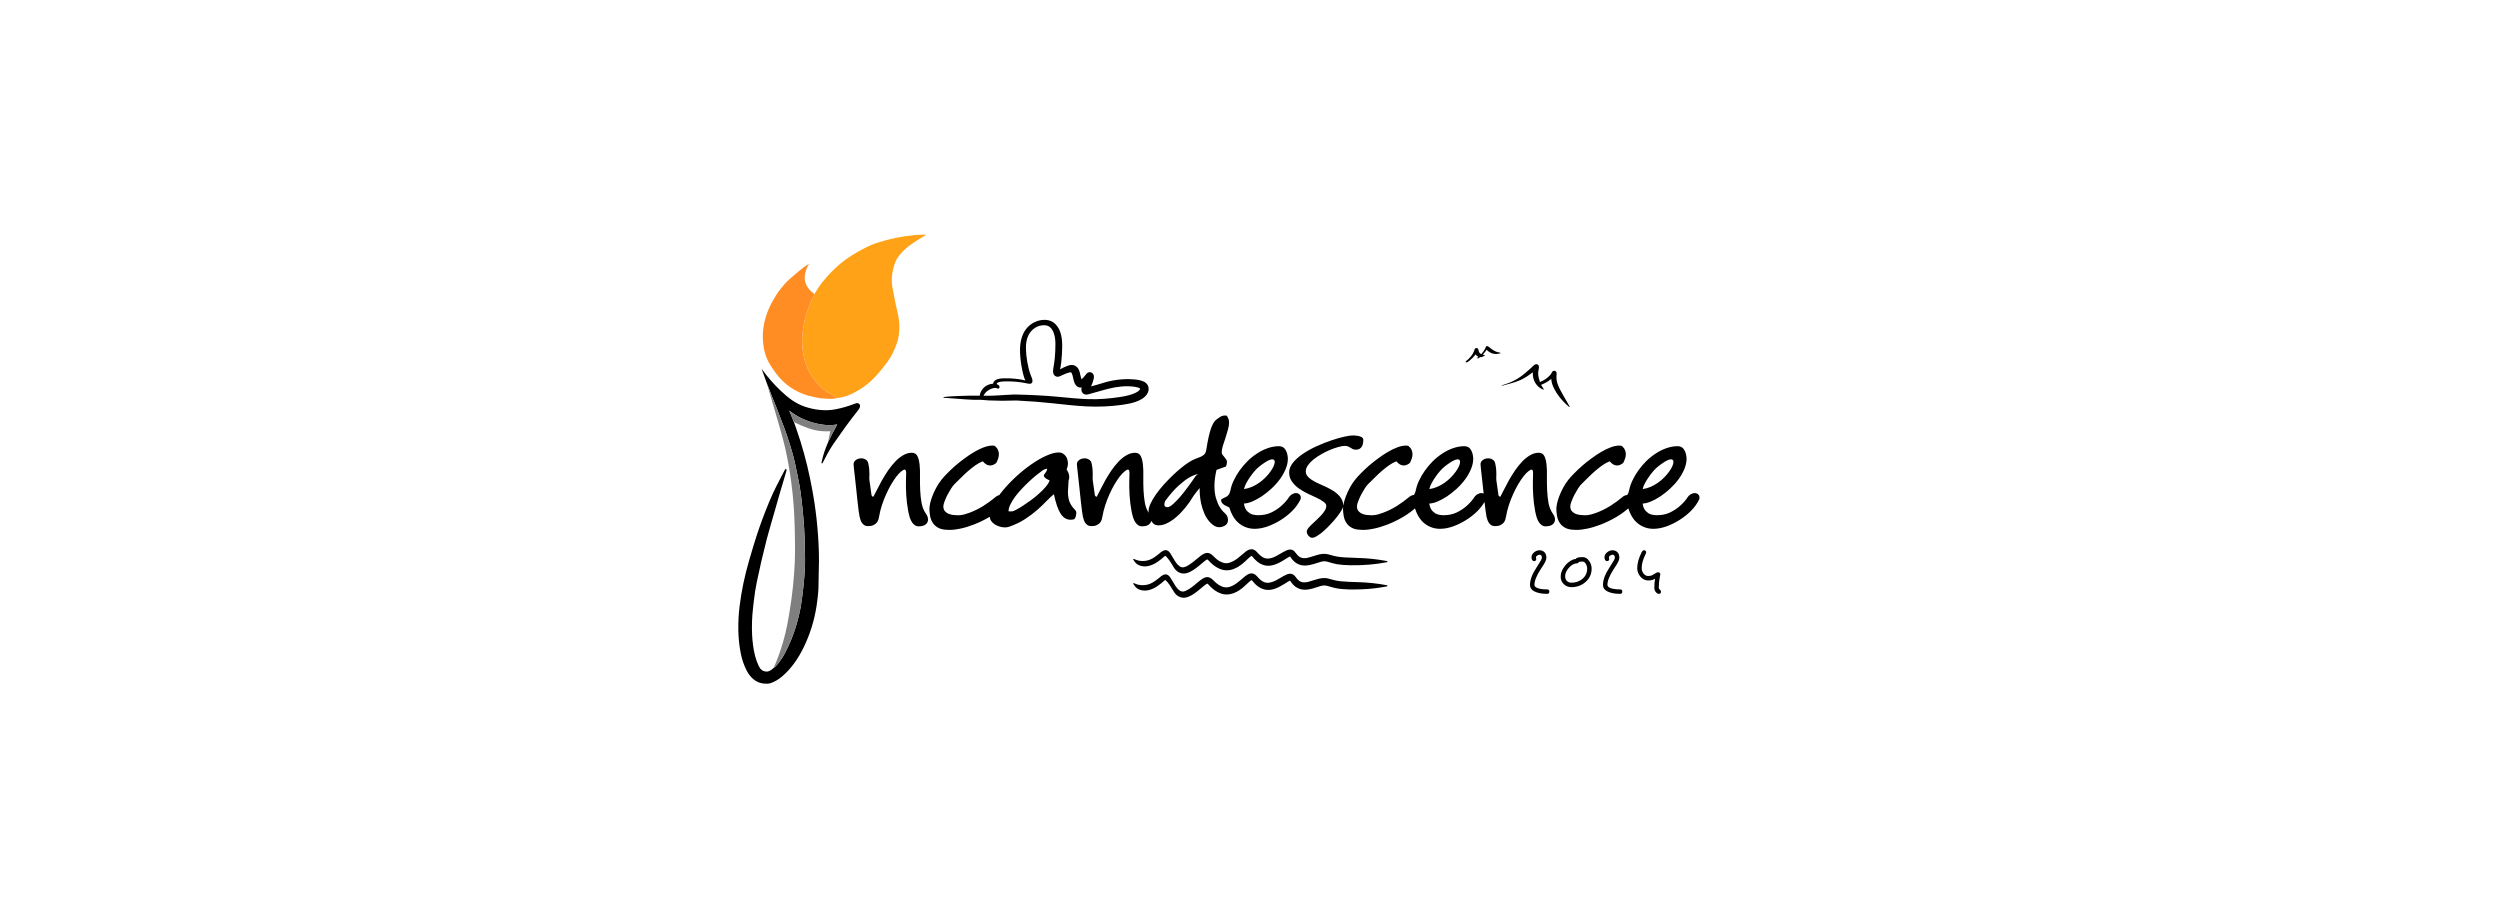 <svg width="4033" height="1460" viewBox="0 0 4033 1460" fill="none" xmlns="http://www.w3.org/2000/svg">
<path d="M1351.06 642.063C1342.44 637.196 1337 634.031 1334.77 632.568C1302.73 611.579 1290.85 573.097 1294.71 536.484C1296.11 523.247 1299.18 510.309 1303.92 497.67C1305.39 493.763 1307.09 489.369 1309.04 484.489C1309.9 482.318 1311.52 478.923 1313.89 474.304C1318.6 466.241 1322.57 460.207 1325.79 456.199C1337.82 441.221 1352.23 426.776 1368.13 415.979C1378.18 409.145 1388.66 403.121 1399.56 397.907C1404.55 395.519 1409.4 393.544 1414.11 391.981C1434.34 385.29 1454.95 381.04 1475.96 379.229C1481.87 378.717 1487.74 378.485 1493.57 378.532C1494.28 378.537 1494.33 378.717 1493.71 379.073C1484.53 384.37 1476.32 389.597 1469.07 394.755C1462.1 399.709 1456.01 405.422 1450.81 411.895C1447.19 416.411 1444.48 421.521 1442.7 427.226C1439.8 436.512 1438.2 446.014 1438.78 455.958C1438.99 459.67 1439.61 463.973 1440.64 468.866C1442.17 476.147 1443.37 483.877 1444.99 491.164C1446.93 499.911 1449.29 508.748 1450.27 517.461C1451.15 525.333 1450.99 533.38 1449.81 541.603C1449.23 545.601 1448.39 549.244 1447.26 552.531C1443.58 563.283 1438.63 574.204 1431.87 583.484C1426.04 591.49 1419.83 599.12 1413.25 606.375C1401.43 619.4 1387.39 629.492 1371.13 636.651C1364.42 639.608 1357.73 641.412 1351.06 642.063Z" fill="#FFA218"/>
<path d="M1313.89 474.304C1311.52 478.923 1309.9 482.318 1309.03 484.489C1307.09 489.369 1305.39 493.763 1303.92 497.67C1299.18 510.309 1296.11 523.247 1294.71 536.484C1290.84 573.097 1302.73 611.579 1334.77 632.568C1337 634.031 1342.43 637.196 1351.06 642.063C1347.36 642.918 1343.81 643.342 1340.41 643.333C1332.93 643.307 1327.2 643.023 1323.23 642.48C1321.16 642.193 1317.6 641.503 1312.56 640.409C1308.2 639.463 1304.69 638.579 1302.04 637.758C1281.77 631.493 1265.18 619.888 1252.28 602.943C1250.97 601.22 1248.3 597.397 1244.27 591.475C1238.16 582.47 1234.13 572.502 1232.21 561.57C1230.24 550.388 1229.89 539.2 1231.59 528.116C1233.92 512.955 1239.14 498.326 1247.24 484.229C1250.76 478.107 1254.43 472.005 1258.89 466.476C1261.55 463.194 1264.17 460.083 1266.76 457.144C1269.07 454.534 1271.95 451.745 1275.42 448.775C1280.42 444.499 1285.35 440.316 1290.19 436.226C1294.87 432.275 1299.73 428.715 1304.77 425.545C1305.02 425.389 1305.08 425.441 1304.93 425.702C1302.04 430.951 1300.06 435.972 1298.99 440.765C1298.04 445.002 1297.91 448.951 1298.59 452.611C1300.35 462.08 1306.07 468.866 1313.89 474.304Z" fill="#FF8D24"/>
<path d="M1335.8 713.491C1340.36 703.783 1345.23 694.319 1350.42 685.097C1350.54 684.876 1350.48 684.787 1350.23 684.83C1341.34 686.297 1332.13 686.143 1322.57 684.368C1305.02 681.098 1289.43 674.438 1275.83 664.388C1275.04 663.808 1274.3 663.131 1273.54 662.506C1273.25 662.262 1273.18 662.317 1273.32 662.668L1280.71 680.779C1282 684.344 1283.21 687.735 1284.34 690.952C1293.74 717.765 1301.2 744.664 1306.72 771.647C1307.57 775.797 1308.42 780.054 1309.27 784.418C1316.01 818.938 1319.92 854.309 1321 890.531C1321.3 900.681 1321.24 911.21 1320.8 922.116C1320.53 929.088 1320.43 935.18 1320.5 940.389C1320.67 951.806 1319.12 965.645 1317.17 978.207C1313.61 1001 1306.84 1022.79 1296.86 1043.55C1288.2 1061.56 1276.85 1078.25 1261.87 1091.11C1256.5 1095.72 1250.65 1099.24 1244.31 1101.67C1242.18 1102.49 1240 1102.92 1237.8 1102.98C1229.41 1103.2 1222.26 1101.02 1216.37 1096.44C1211.49 1092.65 1207.48 1087.64 1204.34 1081.4C1200.06 1072.9 1196.98 1063.98 1195.11 1054.62C1192.63 1042.17 1191.28 1029.58 1191.07 1016.87C1190.85 1003.74 1191.55 990.654 1193.15 977.621C1196.13 953.516 1201.25 928.995 1208.51 904.057C1213.43 887.19 1217.29 874.393 1220.11 865.666C1226.02 847.358 1233.01 828.511 1241.07 809.126C1248.17 792.037 1256.54 776.004 1265.5 759.097C1265.88 758.39 1266.29 757.712 1266.75 757.066C1266.85 756.917 1266.99 756.795 1267.15 756.713C1267.32 756.63 1267.5 756.588 1267.68 756.59C1267.86 756.593 1268.04 756.64 1268.2 756.727C1268.36 756.815 1268.5 756.94 1268.6 757.092C1268.93 757.591 1268.99 758.22 1268.79 758.98C1267.86 762.38 1266.95 765.571 1266.04 768.553C1260.47 786.953 1255.01 805.739 1249.66 824.912C1245.65 839.311 1240.83 854.602 1236.91 869.808C1230.92 892.988 1225.54 916.209 1220.77 939.471C1218.81 949.044 1217.25 959.024 1216.09 969.409C1215.71 972.925 1215.28 976.698 1214.81 980.727C1213.15 994.955 1212.64 1009.34 1213.27 1023.87C1213.51 1029.52 1214.09 1035.65 1215.01 1042.27C1216.52 1053.13 1219.14 1064.23 1223.85 1074.08C1226.37 1079.35 1229.35 1082.46 1235.47 1083.34C1239.21 1083.86 1242.31 1082.04 1245.46 1079.71C1246.69 1078.8 1247.55 1078.05 1248.04 1077.48C1249.44 1076.58 1250.7 1075.52 1251.81 1074.32C1257.5 1068.12 1262.44 1060.99 1266.62 1052.93C1273.83 1039.05 1279.64 1024.85 1284.04 1010.35C1287.86 997.764 1290.62 986.037 1292.32 975.166C1295.14 957.2 1297.13 938.592 1298.31 919.341C1298.69 913.046 1298.82 906.482 1298.69 899.648C1298.5 889.272 1298.26 878.784 1297.98 868.187C1297.41 846.676 1295.2 824.098 1292.02 797.996C1291.47 793.463 1290.83 789.2 1290.11 785.206C1287.73 772.059 1285.04 758.757 1282.04 745.298C1280.43 738.065 1278.14 729.655 1275.16 720.069C1271.34 707.747 1267.97 697.751 1265.06 690.079C1260.75 678.708 1256.29 667.114 1251.71 655.296C1250.3 651.649 1248.93 648.276 1247.59 645.176C1245.39 640.031 1243.67 635.7 1241.64 629.957C1240.28 626.071 1238.76 622.224 1237.1 618.417L1228.94 595.864C1228.73 595.291 1228.81 595.252 1229.16 595.747C1238.14 608.225 1248.34 619.88 1259.75 630.712C1271.22 641.607 1283.5 651.057 1298.24 656.013C1313.86 661.268 1331.44 663.476 1347.99 660.252C1358.55 658.199 1368.82 655.222 1378.81 651.324C1380.45 650.679 1382.74 649.793 1384.48 650.588C1389.71 652.991 1387.04 658.299 1384.51 661.548C1377.62 670.379 1370.89 678.871 1364.35 687.943C1356.11 699.366 1349.48 708.754 1344.48 716.109C1337.76 725.969 1332.35 736.408 1326.96 747.03C1326.87 747.199 1326.74 747.337 1326.57 747.426C1326.41 747.514 1326.21 747.549 1326.03 747.525C1325.6 747.473 1325.35 747.247 1325.26 746.848C1325.21 746.578 1325.21 746.294 1325.28 745.994C1326.69 739.447 1328.21 733.788 1329.84 729.017C1331.33 724.645 1333.31 719.469 1335.8 713.491Z" fill="black"/>
<path d="M1237.1 618.417C1238.77 622.224 1240.28 626.071 1241.64 629.957C1243.67 635.7 1245.39 640.031 1247.6 645.176C1248.93 648.276 1250.3 651.649 1251.71 655.296C1256.3 667.114 1260.75 678.708 1265.06 690.079C1267.98 697.751 1271.34 707.747 1275.16 720.069C1278.14 729.655 1280.43 738.065 1282.04 745.298C1285.04 758.757 1287.73 772.059 1290.11 785.206C1290.84 789.2 1291.47 793.463 1292.03 797.996C1295.2 824.098 1297.41 846.676 1297.98 868.187C1298.27 878.784 1298.5 889.272 1298.69 899.648C1298.82 906.482 1298.69 913.046 1298.31 919.341C1297.13 938.592 1295.14 957.2 1292.32 975.166C1290.62 986.037 1287.86 997.764 1284.04 1010.35C1279.64 1024.85 1273.83 1039.05 1266.63 1052.93C1262.44 1060.99 1257.5 1068.12 1251.81 1074.32C1250.7 1075.52 1249.45 1076.58 1248.04 1077.48C1248.62 1076.26 1249.11 1075.16 1249.53 1074.19C1259.53 1050.7 1266.77 1026.3 1271.25 1000.99C1271.99 996.828 1272.73 992.549 1273.47 988.151C1278.11 960.634 1281.02 933.267 1282.2 906.05C1282.39 901.712 1282.35 897.297 1282.46 892.908C1282.68 884.435 1282.42 874.946 1282.34 866.109C1282.28 860.191 1282.16 854.276 1281.96 848.363C1281.75 842.107 1281.53 836.462 1281.29 831.431C1280.18 808.459 1277.86 785.768 1274.34 763.356C1271.18 743.229 1267.64 725.763 1263.71 710.958C1260.72 699.652 1257.75 688.874 1254.47 677.849C1250.89 665.775 1247.2 653.165 1243.39 640.018C1241.32 632.876 1239.23 625.676 1237.1 618.417Z" fill="#7F7F7F"/>
<path d="M1335.8 713.491L1339.33 695.875C1339.36 695.732 1339.3 695.664 1339.15 695.673C1331.32 696.146 1323.68 695.651 1316.22 694.188C1312.31 693.42 1308.15 692.267 1303.74 690.73C1295.99 688.03 1288.31 684.713 1280.71 680.779L1273.32 662.668C1273.18 662.317 1273.25 662.262 1273.54 662.506C1274.3 663.131 1275.04 663.808 1275.83 664.388C1289.43 674.438 1305.02 681.098 1322.57 684.368C1332.13 686.143 1341.34 686.297 1350.23 684.83C1350.48 684.787 1350.54 684.876 1350.42 685.097C1345.23 694.319 1340.36 703.783 1335.8 713.491Z" fill="#7F7F7F"/>
<path d="M1481.87 849.073C1479.52 849.073 1477.48 848.43 1475.77 847.146C1474.06 845.861 1472.77 844.63 1471.91 843.452C1470.31 841.31 1468.92 838.527 1467.74 835.101C1466.67 831.675 1465.76 827.927 1465.01 823.859C1464.26 819.79 1463.62 815.615 1463.08 811.332C1462.65 806.942 1462.28 802.713 1461.96 798.645C1461.74 794.469 1461.58 790.615 1461.48 787.081C1461.48 783.441 1461.48 780.443 1461.48 778.088C1461.48 774.983 1461.53 772.253 1461.64 769.897C1461.74 767.542 1461.8 765.507 1461.8 763.794C1461.8 759.619 1461.05 757.531 1459.55 757.531C1458.05 757.531 1456.12 758.548 1453.77 760.582C1451.41 762.51 1448.84 765.24 1446.06 768.773C1443.38 772.306 1440.6 776.482 1437.71 781.3C1434.92 786.118 1432.25 791.364 1429.68 797.039C1427.11 802.606 1424.81 808.495 1422.77 814.704C1420.74 820.914 1419.18 827.178 1418.11 833.495C1417.9 834.887 1417.52 836.493 1416.99 838.313C1416.45 840.026 1415.54 841.685 1414.26 843.291C1412.97 844.79 1411.21 846.075 1408.96 847.146C1406.82 848.216 1403.98 848.752 1400.45 848.752C1398.2 848.752 1396.27 848.323 1394.67 847.467C1393.17 846.503 1391.88 845.325 1390.81 843.934C1389.74 842.435 1388.88 840.775 1388.24 838.955C1387.6 837.135 1387.06 835.261 1386.64 833.334C1386.31 832.049 1385.83 829.051 1385.19 824.34C1384.66 819.63 1384.01 814.169 1383.26 807.959C1382.62 801.749 1381.93 795.165 1381.18 788.206C1380.43 781.246 1379.73 774.876 1379.09 769.094C1378.45 763.313 1377.91 758.548 1377.48 754.801C1377.16 750.946 1377 748.966 1377 748.859C1377 747.467 1377.32 746.182 1377.96 745.004C1378.71 743.827 1379.68 742.809 1380.85 741.953C1382.03 741.096 1383.37 740.454 1384.87 740.026C1386.37 739.597 1387.92 739.383 1389.53 739.383C1392.1 739.383 1394.45 740.079 1396.59 741.471C1398.84 742.756 1400.23 744.897 1400.77 747.895C1401.52 751.321 1402 754.319 1402.21 756.889C1402.43 759.351 1402.54 761.6 1402.54 763.634L1402.37 771.985C1402.37 773.591 1402.75 776.696 1403.5 781.3C1404.25 785.904 1405.05 791.685 1405.91 798.645C1406.01 799.18 1406.28 799.662 1406.71 800.09C1407.25 800.411 1407.67 800.839 1408 801.375C1408.75 801.161 1409.12 801.054 1409.12 801.054C1410.73 798.056 1412.71 794.201 1415.06 789.49C1417.42 784.779 1420.04 779.801 1422.93 774.555C1425.93 769.308 1429.19 764.062 1432.73 758.816C1436.37 753.57 1440.17 748.859 1444.13 744.683C1448.2 740.4 1452.48 736.974 1456.98 734.405C1461.48 731.728 1466.13 730.39 1470.95 730.39C1475.13 730.39 1478.12 732.156 1479.94 735.69C1481.76 739.223 1482.94 743.88 1483.48 749.662C1484.12 755.336 1484.33 761.76 1484.12 768.934C1484.01 776.107 1484.12 783.334 1484.44 790.615C1484.76 797.895 1485.51 804.854 1486.69 811.493C1487.97 818.131 1490.28 823.805 1493.6 828.516C1495.95 831.835 1497.13 835.047 1497.13 838.152C1497.13 841.257 1495.84 843.88 1493.27 846.021C1490.81 848.056 1487.01 849.073 1481.87 849.073ZM1528.24 854.694C1521.82 854.587 1516.68 853.355 1512.83 851C1508.97 848.752 1506.08 845.914 1504.15 842.488C1502.12 839.062 1500.83 835.422 1500.3 831.567C1499.66 827.606 1499.34 823.966 1499.34 820.647C1499.34 818.612 1499.71 815.829 1500.46 812.296C1501.21 808.655 1502.39 804.747 1503.99 800.572C1505.6 796.289 1507.63 791.846 1510.1 787.242C1512.56 782.531 1515.45 778.088 1518.77 773.912C1521.12 770.914 1524.23 767.488 1528.08 763.634C1531.94 759.672 1536.17 755.657 1540.77 751.589C1545.48 747.52 1550.46 743.559 1555.71 739.704C1561.06 735.743 1566.36 732.21 1571.61 729.105C1576.85 726 1581.94 723.537 1586.86 721.717C1591.89 719.79 1596.5 718.827 1600.67 718.827C1602.17 718.827 1603.56 718.987 1604.85 719.308C1607.31 721.45 1609.03 723.645 1609.99 725.893C1610.95 728.141 1611.43 730.39 1611.43 732.638C1611.43 735.101 1611.01 737.51 1610.15 739.865C1609.4 742.113 1608.44 744.415 1607.26 746.771C1603.83 749.555 1600.51 750.946 1597.3 750.946C1595.16 750.946 1593.07 750.358 1591.04 749.18C1589.11 748.002 1587.24 746.343 1585.42 744.201C1581.67 745.593 1577.87 747.627 1574.01 750.304C1570.16 752.981 1566.31 755.979 1562.45 759.298C1558.6 762.617 1554.8 766.15 1551.05 769.897C1547.3 773.537 1543.66 777.124 1540.13 780.657C1538.41 782.263 1536.49 784.726 1534.35 788.045C1532.31 791.257 1530.33 794.683 1528.4 798.323C1526.58 801.964 1525.03 805.497 1523.75 808.923C1522.46 812.242 1521.82 814.865 1521.82 816.792C1521.82 820.004 1522.62 822.574 1524.23 824.501C1525.83 826.321 1527.82 827.767 1530.17 828.837C1532.63 829.801 1535.2 830.443 1537.88 830.764C1540.66 831.086 1543.13 831.246 1545.27 831.246C1548.8 831.246 1552.12 830.818 1555.22 829.961C1558.44 829.105 1561.17 828.248 1563.41 827.392C1571.66 824.287 1579.21 820.593 1586.06 816.31C1592.91 812.028 1599.6 807.156 1606.13 801.696C1608.17 799.983 1610.36 798.966 1612.72 798.645C1615.18 798.323 1617.54 797.627 1619.79 796.557C1621.28 797.949 1622.35 799.34 1623 800.732C1623.64 802.017 1623.96 803.355 1623.96 804.747C1623.96 806.675 1623.53 808.548 1622.68 810.368C1621.82 812.081 1621.12 813.794 1620.59 815.507C1612.88 822.788 1604.74 828.944 1596.18 833.976C1587.72 838.901 1579.47 842.916 1571.44 846.021C1563.41 849.126 1556.03 851.375 1549.28 852.767C1542.54 854.158 1537.13 854.854 1533.06 854.854L1528.24 854.694ZM1621.14 850.839C1618.36 850.839 1615.58 850.411 1612.79 849.555C1609.9 848.698 1607.28 847.52 1604.92 846.021C1602.46 844.415 1600.48 842.542 1598.98 840.4C1597.48 838.259 1596.73 835.85 1596.73 833.173C1596.73 827.392 1598.71 820.861 1602.67 813.58C1606.53 806.193 1611.61 798.698 1617.93 791.096C1624.35 783.388 1631.53 775.893 1639.45 768.612C1647.48 761.225 1655.62 754.694 1663.86 749.019C1672.11 743.238 1680.08 738.634 1687.79 735.208C1695.5 731.675 1702.19 729.908 1707.87 729.908C1710.65 729.908 1713.01 730.55 1714.93 731.835C1716.86 733.013 1718.41 734.512 1719.59 736.332C1720.77 738.045 1721.57 739.919 1722 741.953C1722.53 743.987 1722.8 745.807 1722.8 747.413C1722.8 749.555 1722.53 751.482 1722 753.195C1721.57 754.908 1721.14 756.353 1720.71 757.531C1723.5 761.493 1724.89 765.454 1724.89 769.415C1724.89 771.664 1724.52 773.752 1723.77 775.679C1723.77 778.784 1723.61 781.996 1723.28 785.315C1722.96 788.527 1722.8 791.899 1722.8 795.433C1723.12 801.428 1723.98 806.139 1725.37 809.565C1726.87 812.991 1728.42 815.722 1730.03 817.756C1731.64 819.79 1733.08 821.45 1734.37 822.734C1735.65 824.019 1736.29 825.518 1736.29 827.231C1736.29 828.195 1736.19 829.266 1735.97 830.443C1735.86 831.621 1735.6 832.745 1735.17 833.816C1734.85 834.887 1734.37 835.85 1733.72 836.707C1733.19 837.456 1732.44 837.884 1731.47 837.991C1729.98 838.313 1728.53 838.473 1727.14 838.473C1720.61 838.473 1715.2 835.154 1710.92 828.516C1706.74 821.878 1703.16 811.439 1700.16 797.199C1696.73 799.983 1692.82 803.623 1688.43 808.12C1684.15 812.617 1679.17 817.381 1673.5 822.413C1667.82 827.445 1661.29 832.37 1653.91 837.188C1646.62 842.006 1638.27 846.075 1628.85 849.394C1626.28 850.358 1623.71 850.839 1621.14 850.839ZM1633.35 824.822C1634.42 824.715 1636.45 823.859 1639.45 822.253C1642.56 820.647 1646.14 818.505 1650.21 815.829C1654.28 813.152 1658.62 810.154 1663.22 806.835C1667.82 803.409 1672.16 799.876 1676.23 796.236C1680.3 792.595 1683.88 788.955 1686.99 785.315C1690.09 781.675 1692.18 778.248 1693.25 775.036C1691.22 774.073 1689.34 773.109 1687.63 772.146C1686.03 771.075 1684.74 769.63 1683.78 767.809C1683.99 766.739 1684.37 765.775 1684.9 764.919C1685.54 764.062 1686.19 763.206 1686.83 762.349C1687.47 761.493 1688.01 760.582 1688.43 759.619C1688.97 758.655 1689.24 757.531 1689.24 756.246V755.925C1687.74 756.46 1686.4 756.889 1685.22 757.21C1684.15 757.531 1683.13 758.013 1682.17 758.655C1679.28 760.69 1675.91 763.259 1672.05 766.364C1668.31 769.362 1664.4 772.788 1660.33 776.642C1656.26 780.39 1652.25 784.405 1648.28 788.687C1644.32 792.863 1640.74 797.092 1637.52 801.375C1634.42 805.55 1631.9 809.672 1629.98 813.741C1628.05 817.702 1627.03 821.396 1626.92 824.822L1630.46 824.983L1633.35 824.822ZM1842.14 849.073C1839.79 849.073 1837.75 848.43 1836.04 847.146C1834.33 845.861 1833.04 844.63 1832.18 843.452C1830.58 841.31 1829.19 838.527 1828.01 835.101C1826.94 831.675 1826.03 827.927 1825.28 823.859C1824.53 819.79 1823.89 815.615 1823.35 811.332C1822.92 806.942 1822.55 802.713 1822.23 798.645C1822.01 794.469 1821.85 790.615 1821.74 787.081C1821.74 783.441 1821.74 780.443 1821.74 778.088C1821.74 774.983 1821.8 772.253 1821.91 769.897C1822.01 767.542 1822.07 765.507 1822.07 763.794C1822.07 759.619 1821.32 757.531 1819.82 757.531C1818.32 757.531 1816.39 758.548 1814.04 760.582C1811.68 762.51 1809.11 765.24 1806.33 768.773C1803.65 772.306 1800.87 776.482 1797.98 781.3C1795.19 786.118 1792.52 791.364 1789.95 797.039C1787.38 802.606 1785.07 808.495 1783.04 814.704C1781.01 820.914 1779.45 827.178 1778.38 833.495C1778.17 834.887 1777.79 836.493 1777.26 838.313C1776.72 840.026 1775.81 841.685 1774.53 843.291C1773.24 844.79 1771.48 846.075 1769.23 847.146C1767.09 848.216 1764.25 848.752 1760.72 848.752C1758.47 848.752 1756.54 848.323 1754.94 847.467C1753.44 846.503 1752.15 845.325 1751.08 843.934C1750.01 842.435 1749.15 840.775 1748.51 838.955C1747.87 837.135 1747.33 835.261 1746.91 833.334C1746.58 832.049 1746.1 829.051 1745.46 824.34C1744.92 819.63 1744.28 814.169 1743.53 807.959C1742.89 801.749 1742.19 795.165 1741.45 788.206C1740.7 781.246 1740 774.876 1739.36 769.094C1738.71 763.313 1738.18 758.548 1737.75 754.801C1737.43 750.946 1737.27 748.966 1737.27 748.859C1737.27 747.467 1737.59 746.182 1738.23 745.004C1738.98 743.827 1739.95 742.809 1741.12 741.953C1742.3 741.096 1743.64 740.454 1745.14 740.026C1746.64 739.597 1748.19 739.383 1749.8 739.383C1752.37 739.383 1754.72 740.079 1756.86 741.471C1759.11 742.756 1760.5 744.897 1761.04 747.895C1761.79 751.321 1762.27 754.319 1762.48 756.889C1762.7 759.351 1762.8 761.6 1762.8 763.634L1762.64 771.985C1762.64 773.591 1763.02 776.696 1763.77 781.3C1764.52 785.904 1765.32 791.685 1766.18 798.645C1766.28 799.18 1766.55 799.662 1766.98 800.09C1767.52 800.411 1767.94 800.839 1768.27 801.375C1769.01 801.161 1769.39 801.054 1769.39 801.054C1771 798.056 1772.98 794.201 1775.33 789.49C1777.69 784.779 1780.31 779.801 1783.2 774.555C1786.2 769.308 1789.46 764.062 1793 758.816C1796.64 753.57 1800.44 748.859 1804.4 744.683C1808.47 740.4 1812.75 736.974 1817.25 734.405C1821.74 731.728 1826.4 730.39 1831.22 730.39C1835.4 730.39 1838.39 732.156 1840.21 735.69C1842.03 739.223 1843.21 743.88 1843.75 749.662C1844.39 755.336 1844.6 761.76 1844.39 768.934C1844.28 776.107 1844.39 783.334 1844.71 790.615C1845.03 797.895 1845.78 804.854 1846.96 811.493C1848.24 818.131 1850.55 823.805 1853.86 828.516C1856.22 831.835 1857.4 835.047 1857.4 838.152C1857.4 841.257 1856.11 843.88 1853.54 846.021C1851.08 848.056 1847.28 849.073 1842.14 849.073ZM1966.21 850.518C1964.28 850.518 1962.14 849.929 1959.78 848.752C1957.43 847.467 1955.02 845.593 1952.56 843.131C1948.49 838.955 1945.27 834.084 1942.92 828.516C1940.56 822.949 1938.8 817.488 1937.62 812.135C1936.55 806.675 1935.85 801.749 1935.53 797.36C1935.32 792.97 1935.21 789.972 1935.21 788.366V787.242C1933.39 789.49 1931.73 791.578 1930.23 793.505C1928.95 795.218 1927.61 796.985 1926.22 798.805C1924.93 800.518 1923.97 801.964 1923.33 803.141C1922.36 804.747 1920.92 806.996 1918.99 809.887C1917.06 812.67 1914.76 815.722 1912.08 819.041C1909.41 822.253 1906.41 825.572 1903.09 828.998C1899.77 832.317 1896.24 835.368 1892.49 838.152C1888.85 840.829 1885 843.077 1880.93 844.897C1876.97 846.61 1873 847.467 1869.04 847.467H1868.08C1864.87 847.36 1862.24 846.289 1860.21 844.255C1858.18 842.113 1856.62 839.758 1855.55 837.188C1854.48 834.512 1853.79 831.996 1853.47 829.64C1853.04 827.285 1852.82 825.732 1852.82 824.983C1852.82 821.128 1853.95 816.846 1856.2 812.135C1858.44 807.317 1861.39 802.338 1865.03 797.199C1868.67 792.06 1872.79 786.921 1877.39 781.782C1882.11 776.642 1886.82 771.771 1891.53 767.167C1896.35 762.563 1901 758.441 1905.5 754.801C1910.1 751.054 1914.17 748.056 1917.71 745.807C1921.88 743.131 1925.63 741.203 1928.95 740.026C1932.27 738.848 1935.1 737.724 1937.46 736.653C1939.81 735.582 1941.69 734.244 1943.08 732.638C1944.58 731.032 1945.6 728.409 1946.13 724.769C1947.31 717.167 1948.49 710.743 1949.66 705.497C1950.84 700.251 1952.02 695.861 1953.2 692.328C1954.38 688.794 1955.55 685.957 1956.73 683.816C1957.91 681.675 1959.09 679.961 1960.26 678.677C1961.44 677.392 1962.67 676.375 1963.96 675.625C1965.24 674.769 1966.53 673.859 1967.81 672.895C1969.1 672.039 1970.38 671.396 1971.67 670.968C1973.06 670.54 1974.5 670.325 1976 670.325C1976.54 670.325 1977.02 670.325 1977.45 670.325C1977.98 670.325 1978.52 670.433 1979.05 670.647C1981.52 674.18 1982.75 677.82 1982.75 681.567C1982.75 685.101 1982.11 689.062 1980.82 693.452C1979.64 697.842 1978.3 702.285 1976.81 706.782C1975.31 711.171 1973.91 715.4 1972.63 719.469C1971.45 723.537 1970.86 727.017 1970.86 729.908C1970.86 731.193 1971.29 732.424 1972.15 733.602C1973.11 734.779 1974.08 735.957 1975.04 737.135C1976.11 738.313 1977.07 739.597 1977.93 740.989C1978.89 742.274 1979.38 743.773 1979.38 745.486C1979.38 746.557 1979.21 747.681 1978.89 748.859C1978.68 750.036 1978.3 751.268 1977.77 752.552L1962.51 758.013C1961.33 762.831 1960.48 767.381 1959.94 771.664C1959.41 775.946 1959.14 779.961 1959.14 783.709C1959.14 791.632 1960 798.377 1961.71 803.944C1963.42 809.512 1965.35 814.062 1967.49 817.595C1969.95 821.771 1972.79 825.197 1976 827.874C1979.32 830.872 1980.98 834.458 1980.98 838.634C1980.98 839.919 1980.82 841.096 1980.5 842.167C1979.96 844.737 1978.25 846.771 1975.36 848.27C1972.58 849.769 1969.53 850.518 1966.21 850.518ZM1883.18 818.238C1885 818.238 1887.24 817.221 1889.92 815.186C1892.6 813.152 1895.44 810.529 1898.43 807.317C1901.54 804.105 1904.64 800.572 1907.75 796.717C1910.96 792.756 1913.9 788.955 1916.58 785.315C1919.36 781.567 1921.77 778.195 1923.81 775.197C1925.95 772.199 1927.5 769.951 1928.47 768.452C1929 767.702 1929.64 767.06 1930.39 766.525C1931.14 765.989 1931.89 765.4 1932.64 764.758C1928.25 765.507 1923.33 767.488 1917.87 770.7C1913.15 773.484 1907.59 777.767 1901.16 783.548C1894.85 789.223 1887.89 797.146 1880.29 807.317C1879.86 807.852 1879.43 808.762 1879 810.047C1878.57 811.225 1878.36 812.456 1878.36 813.741C1878.36 815.24 1878.68 816.31 1879.32 816.953C1880.07 817.595 1881.36 818.024 1883.18 818.238ZM2024.11 853.088C2014.9 853.088 2006.66 850.304 1999.38 844.737C1992.09 839.062 1986.74 830.497 1983.32 819.041C1982.14 818.077 1980.8 817.328 1979.3 816.792C1977.69 816.15 1976.25 815.4 1974.96 814.544C1973.57 813.687 1972.39 812.617 1971.43 811.332C1970.36 809.94 1969.82 808.12 1969.82 805.872C1971.54 804.694 1973.2 803.784 1974.8 803.141C1976.3 802.499 1977.75 801.749 1979.14 800.893C1980.42 800.036 1981.6 798.859 1982.67 797.36C1983.64 795.754 1984.44 793.398 1985.08 790.293C1986.05 785.368 1987.81 780.229 1990.38 774.876C1992.95 769.415 1996.11 764.062 1999.86 758.816C2003.6 753.57 2007.83 748.591 2012.54 743.88C2017.36 739.169 2022.5 735.047 2027.96 731.514C2033.42 727.874 2039.15 725.036 2045.15 723.002C2051.14 720.861 2057.19 719.79 2063.29 719.79C2068 719.79 2071.48 721.717 2073.73 725.572C2076.09 729.319 2077.37 734.084 2077.59 739.865C2077.59 745.433 2076.36 751.107 2073.89 756.889C2071.54 762.563 2068.38 768.077 2064.42 773.43C2060.46 778.784 2055.91 783.816 2050.77 788.527C2045.73 793.131 2040.6 797.199 2035.35 800.732C2030.1 804.158 2024.96 806.942 2019.93 809.084C2015.01 811.118 2010.62 812.188 2006.76 812.296C2007.08 815.615 2008.05 818.666 2009.65 821.45C2011.05 823.805 2013.13 825.946 2015.92 827.874C2018.81 829.801 2022.93 830.872 2028.28 831.086H2030.37C2037.65 831.086 2044.24 829.747 2050.12 827.071C2056.01 824.287 2060.99 821.182 2065.06 817.756C2069.88 813.794 2074.16 809.298 2077.91 804.266C2079.73 801.161 2081.76 798.912 2084.01 797.52C2086.37 796.128 2088.61 795.433 2090.76 795.433C2092.9 795.433 2094.72 796.128 2096.22 797.52C2097.72 798.805 2098.46 800.518 2098.46 802.66C2098.46 803.837 2098.25 804.908 2097.82 805.872C2094.72 812.296 2090.33 818.398 2084.65 824.18C2078.98 829.854 2072.66 834.833 2065.7 839.116C2058.85 843.398 2051.78 846.824 2044.5 849.394C2037.22 851.857 2030.42 853.088 2024.11 853.088ZM2006.76 789.009C2011.26 788.366 2015.6 787.135 2019.77 785.315C2024.05 783.388 2028.02 781.139 2031.66 778.57C2035.4 775.893 2038.78 773.002 2041.77 769.897C2044.77 766.792 2047.34 763.741 2049.48 760.743C2051.73 757.638 2053.44 754.747 2054.62 752.071C2055.8 749.287 2056.39 746.985 2056.39 745.165C2056.39 742.381 2055.05 740.989 2052.37 740.989H2051.89C2050.07 741.203 2048.09 741.846 2045.95 742.916C2043.81 743.987 2041.72 745.218 2039.69 746.61C2037.65 747.895 2035.83 749.18 2034.23 750.465C2032.73 751.642 2031.66 752.499 2031.01 753.034C2028.98 754.64 2026.68 756.889 2024.11 759.779C2021.64 762.563 2019.24 765.668 2016.88 769.094C2014.52 772.413 2012.38 775.839 2010.46 779.373C2008.64 782.799 2007.41 786.011 2006.76 789.009ZM2116.92 867.542C2115.74 867.542 2114.62 867.221 2113.54 866.578C2112.47 865.936 2111.51 865.133 2110.65 864.169C2109.9 863.206 2109.26 862.135 2108.73 860.957C2108.3 859.779 2108.08 858.602 2108.08 857.424C2108.08 855.925 2108.83 854.158 2110.33 852.124C2111.94 850.197 2113.92 848.109 2116.27 845.861C2118.63 843.612 2121.15 841.257 2123.82 838.794C2126.5 836.332 2129.02 833.816 2131.37 831.246C2133.73 828.677 2135.65 826.161 2137.15 823.698C2138.76 821.128 2139.56 818.612 2139.56 816.15C2139.56 813.687 2138.06 811.439 2135.06 809.405C2132.17 807.263 2128.48 805.122 2123.98 802.981C2119.59 800.839 2114.78 798.591 2109.53 796.236C2104.39 793.773 2099.63 790.989 2095.24 787.884C2090.74 784.672 2087.05 780.979 2084.15 776.803C2081.16 772.627 2079.66 767.756 2079.66 762.188C2079.66 756.621 2081.8 751.268 2086.08 746.128C2090.26 740.989 2095.66 736.225 2102.3 731.835C2108.83 727.445 2116.11 723.43 2124.14 719.79C2132.17 716.15 2139.99 713.045 2147.59 710.475C2155.19 707.906 2162.1 705.925 2168.31 704.533C2174.63 703.141 2179.28 702.445 2182.28 702.445C2184.53 702.445 2186.67 702.606 2188.71 702.927C2190.74 703.141 2192.51 703.516 2194 704.051C2195.61 704.587 2196.9 705.283 2197.86 706.139C2198.82 706.996 2199.3 708.066 2199.3 709.351C2199.3 714.812 2198.23 718.88 2196.09 721.557C2194.06 724.126 2191.17 725.411 2187.42 725.411C2185.28 725.411 2183.57 725.09 2182.28 724.448C2181.1 723.805 2179.93 723.109 2178.75 722.36C2177.68 721.61 2176.39 720.914 2174.89 720.272C2173.5 719.63 2171.63 719.308 2169.27 719.308C2166.7 719.308 2163.33 719.897 2159.15 721.075C2155.09 722.146 2150.7 723.645 2145.99 725.572C2141.38 727.499 2136.72 729.801 2132.01 732.478C2127.3 735.154 2123.02 737.991 2119.17 740.989C2115.42 743.987 2112.37 747.146 2110.01 750.465C2107.66 753.784 2106.48 757.103 2106.48 760.422C2106.48 763.206 2107.33 765.722 2109.05 767.97C2110.76 770.111 2113.01 772.092 2115.79 773.912C2118.58 775.732 2121.74 777.499 2125.27 779.212C2128.91 780.818 2132.6 782.478 2136.35 784.191C2140.1 785.904 2143.79 787.777 2147.43 789.812C2151.07 791.739 2154.28 793.987 2157.07 796.557C2159.96 799.019 2162.31 801.857 2164.13 805.069C2165.95 808.173 2166.92 811.814 2167.02 815.989C2167.02 817.595 2166.06 820.004 2164.13 823.216C2162.31 826.321 2159.9 829.801 2156.91 833.655C2153.91 837.51 2150.54 841.418 2146.79 845.379C2143.15 849.34 2139.45 852.981 2135.71 856.3C2132.07 859.619 2128.53 862.296 2125.11 864.33C2121.79 866.471 2119.06 867.542 2116.92 867.542ZM2195.46 854.694C2189.04 854.587 2183.9 853.355 2180.04 851C2176.19 848.752 2173.3 845.914 2171.37 842.488C2169.34 839.062 2168.05 835.422 2167.52 831.567C2166.88 827.606 2166.55 823.966 2166.55 820.647C2166.55 818.612 2166.93 815.829 2167.68 812.296C2168.43 808.655 2169.61 804.747 2171.21 800.572C2172.82 796.289 2174.85 791.846 2177.31 787.242C2179.78 782.531 2182.67 778.088 2185.99 773.912C2188.34 770.914 2191.45 767.488 2195.3 763.634C2199.16 759.672 2203.39 755.657 2207.99 751.589C2212.7 747.52 2217.68 743.559 2222.92 739.704C2228.28 735.743 2233.58 732.21 2238.82 729.105C2244.07 726 2249.16 723.537 2254.08 721.717C2259.11 719.79 2263.72 718.827 2267.89 718.827C2269.39 718.827 2270.78 718.987 2272.07 719.308C2274.53 721.45 2276.24 723.645 2277.21 725.893C2278.17 728.141 2278.65 730.39 2278.65 732.638C2278.65 735.101 2278.22 737.51 2277.37 739.865C2276.62 742.113 2275.65 744.415 2274.48 746.771C2271.05 749.555 2267.73 750.946 2264.52 750.946C2262.38 750.946 2260.29 750.358 2258.26 749.18C2256.33 748.002 2254.46 746.343 2252.64 744.201C2248.89 745.593 2245.09 747.627 2241.23 750.304C2237.38 752.981 2233.52 755.979 2229.67 759.298C2225.82 762.617 2222.01 766.15 2218.27 769.897C2214.52 773.537 2210.88 777.124 2207.35 780.657C2205.63 782.263 2203.71 784.726 2201.56 788.045C2199.53 791.257 2197.55 794.683 2195.62 798.323C2193.8 801.964 2192.25 805.497 2190.97 808.923C2189.68 812.242 2189.04 814.865 2189.04 816.792C2189.04 820.004 2189.84 822.574 2191.45 824.501C2193.05 826.321 2195.03 827.767 2197.39 828.837C2199.85 829.801 2202.42 830.443 2205.1 830.764C2207.88 831.086 2210.34 831.246 2212.49 831.246C2216.02 831.246 2219.34 830.818 2222.44 829.961C2225.65 829.105 2228.39 828.248 2230.63 827.392C2238.88 824.287 2246.43 820.593 2253.28 816.31C2260.13 812.028 2266.82 807.156 2273.35 801.696C2275.39 799.983 2277.58 798.966 2279.94 798.645C2282.4 798.323 2284.76 797.627 2287 796.557C2288.5 797.949 2289.57 799.34 2290.22 800.732C2290.86 802.017 2291.18 803.355 2291.18 804.747C2291.18 806.675 2290.75 808.548 2289.89 810.368C2289.04 812.081 2288.34 813.794 2287.81 815.507C2280.1 822.788 2271.96 828.944 2263.4 833.976C2254.94 838.901 2246.69 842.916 2238.66 846.021C2230.63 849.126 2223.25 851.375 2216.5 852.767C2209.76 854.158 2204.35 854.854 2200.28 854.854L2195.46 854.694ZM2323.15 853.088C2313.94 853.088 2305.69 850.304 2298.41 844.737C2291.13 839.062 2285.78 830.497 2282.35 819.041C2281.18 818.077 2279.84 817.328 2278.34 816.792C2276.73 816.15 2275.29 815.4 2274 814.544C2272.61 813.687 2271.43 812.617 2270.47 811.332C2269.4 809.94 2268.86 808.12 2268.86 805.872C2270.58 804.694 2272.24 803.784 2273.84 803.141C2275.34 802.499 2276.79 801.749 2278.18 800.893C2279.46 800.036 2280.64 798.859 2281.71 797.36C2282.68 795.754 2283.48 793.398 2284.12 790.293C2285.08 785.368 2286.85 780.229 2289.42 774.876C2291.99 769.415 2295.15 764.062 2298.9 758.816C2302.64 753.57 2306.87 748.591 2311.58 743.88C2316.4 739.169 2321.54 735.047 2327 731.514C2332.46 727.874 2338.19 725.036 2344.18 723.002C2350.18 720.861 2356.23 719.79 2362.33 719.79C2367.04 719.79 2370.52 721.717 2372.77 725.572C2375.13 729.319 2376.41 734.084 2376.63 739.865C2376.63 745.433 2375.39 751.107 2372.93 756.889C2370.58 762.563 2367.42 768.077 2363.46 773.43C2359.5 778.784 2354.95 783.816 2349.81 788.527C2344.77 793.131 2339.63 797.199 2334.39 800.732C2329.14 804.158 2324 806.942 2318.97 809.084C2314.05 811.118 2309.66 812.188 2305.8 812.296C2306.12 815.615 2307.09 818.666 2308.69 821.45C2310.08 823.805 2312.17 825.946 2314.96 827.874C2317.85 829.801 2321.97 830.872 2327.32 831.086H2329.41C2336.69 831.086 2343.27 829.747 2349.16 827.071C2355.05 824.287 2360.03 821.182 2364.1 817.756C2368.92 813.794 2373.2 809.298 2376.95 804.266C2378.77 801.161 2380.8 798.912 2383.05 797.52C2385.41 796.128 2387.65 795.433 2389.8 795.433C2391.94 795.433 2393.76 796.128 2395.26 797.52C2396.75 798.805 2397.5 800.518 2397.5 802.66C2397.5 803.837 2397.29 804.908 2396.86 805.872C2393.76 812.296 2389.37 818.398 2383.69 824.18C2378.02 829.854 2371.7 834.833 2364.74 839.116C2357.89 843.398 2350.82 846.824 2343.54 849.394C2336.26 851.857 2329.46 853.088 2323.15 853.088ZM2305.8 789.009C2310.3 788.366 2314.63 787.135 2318.81 785.315C2323.09 783.388 2327.05 781.139 2330.69 778.57C2334.44 775.893 2337.81 773.002 2340.81 769.897C2343.81 766.792 2346.38 763.741 2348.52 760.743C2350.77 757.638 2352.48 754.747 2353.66 752.071C2354.84 749.287 2355.43 746.985 2355.43 745.165C2355.43 742.381 2354.09 740.989 2351.41 740.989H2350.93C2349.11 741.203 2347.13 741.846 2344.99 742.916C2342.85 743.987 2340.76 745.218 2338.72 746.61C2336.69 747.895 2334.87 749.18 2333.26 750.465C2331.77 751.642 2330.69 752.499 2330.05 753.034C2328.02 754.64 2325.72 756.889 2323.15 759.779C2320.68 762.563 2318.27 765.668 2315.92 769.094C2313.56 772.413 2311.42 775.839 2309.5 779.373C2307.68 782.799 2306.44 786.011 2305.8 789.009ZM2493.25 849.073C2490.89 849.073 2488.86 848.43 2487.14 847.146C2485.43 845.861 2484.15 844.63 2483.29 843.452C2481.68 841.31 2480.29 838.527 2479.11 835.101C2478.04 831.675 2477.13 827.927 2476.38 823.859C2475.63 819.79 2474.99 815.615 2474.46 811.332C2474.03 806.942 2473.65 802.713 2473.33 798.645C2473.12 794.469 2472.96 790.615 2472.85 787.081C2472.85 783.441 2472.85 780.443 2472.85 778.088C2472.85 774.983 2472.9 772.253 2473.01 769.897C2473.12 767.542 2473.17 765.507 2473.17 763.794C2473.17 759.619 2472.42 757.531 2470.92 757.531C2469.42 757.531 2467.5 758.548 2465.14 760.582C2462.79 762.51 2460.22 765.24 2457.43 768.773C2454.76 772.306 2451.97 776.482 2449.08 781.3C2446.3 786.118 2443.62 791.364 2441.05 797.039C2438.48 802.606 2436.18 808.495 2434.15 814.704C2432.11 820.914 2430.56 827.178 2429.49 833.495C2429.27 834.887 2428.9 836.493 2428.36 838.313C2427.83 840.026 2426.92 841.685 2425.63 843.291C2424.35 844.79 2422.58 846.075 2420.33 847.146C2418.19 848.216 2415.36 848.752 2411.82 848.752C2409.57 848.752 2407.65 848.323 2406.04 847.467C2404.54 846.503 2403.26 845.325 2402.19 843.934C2401.12 842.435 2400.26 840.775 2399.62 838.955C2398.97 837.135 2398.44 835.261 2398.01 833.334C2397.69 832.049 2397.21 829.051 2396.57 824.34C2396.03 819.63 2395.39 814.169 2394.64 807.959C2394 801.749 2393.3 795.165 2392.55 788.206C2391.8 781.246 2391.11 774.876 2390.46 769.094C2389.82 763.313 2389.29 758.548 2388.86 754.801C2388.54 750.946 2388.38 748.966 2388.38 748.859C2388.38 747.467 2388.7 746.182 2389.34 745.004C2390.09 743.827 2391.05 742.809 2392.23 741.953C2393.41 741.096 2394.75 740.454 2396.24 740.026C2397.74 739.597 2399.3 739.383 2400.9 739.383C2403.47 739.383 2405.83 740.079 2407.97 741.471C2410.22 742.756 2411.61 744.897 2412.14 747.895C2412.89 751.321 2413.38 754.319 2413.59 756.889C2413.8 759.351 2413.91 761.6 2413.91 763.634L2413.75 771.985C2413.75 773.591 2414.12 776.696 2414.87 781.3C2415.62 785.904 2416.43 791.685 2417.28 798.645C2417.39 799.18 2417.66 799.662 2418.09 800.09C2418.62 800.411 2419.05 800.839 2419.37 801.375C2420.12 801.161 2420.49 801.054 2420.49 801.054C2422.1 798.056 2424.08 794.201 2426.44 789.49C2428.79 784.779 2431.42 779.801 2434.31 774.555C2437.3 769.308 2440.57 764.062 2444.1 758.816C2447.74 753.57 2451.54 748.859 2455.51 744.683C2459.57 740.4 2463.86 736.974 2468.35 734.405C2472.85 731.728 2477.51 730.39 2482.33 730.39C2486.5 730.39 2489.5 732.156 2491.32 735.69C2493.14 739.223 2494.32 743.88 2494.85 749.662C2495.49 755.336 2495.71 761.76 2495.49 768.934C2495.39 776.107 2495.49 783.334 2495.82 790.615C2496.14 797.895 2496.89 804.854 2498.06 811.493C2499.35 818.131 2501.65 823.805 2504.97 828.516C2507.33 831.835 2508.5 835.047 2508.5 838.152C2508.5 841.257 2507.22 843.88 2504.65 846.021C2502.19 848.056 2498.39 849.073 2493.25 849.073ZM2539.62 854.694C2533.19 854.587 2528.06 853.355 2524.2 851C2520.35 848.752 2517.46 845.914 2515.53 842.488C2513.49 839.062 2512.21 835.422 2511.67 831.567C2511.03 827.606 2510.71 823.966 2510.71 820.647C2510.71 818.612 2511.09 815.829 2511.83 812.296C2512.58 808.655 2513.76 804.747 2515.37 800.572C2516.97 796.289 2519.01 791.846 2521.47 787.242C2523.93 782.531 2526.82 778.088 2530.14 773.912C2532.5 770.914 2535.6 767.488 2539.46 763.634C2543.31 759.672 2547.54 755.657 2552.15 751.589C2556.86 747.52 2561.83 743.559 2567.08 739.704C2572.43 735.743 2577.73 732.21 2582.98 729.105C2588.23 726 2593.31 723.537 2598.24 721.717C2603.27 719.79 2607.87 718.827 2612.05 718.827C2613.55 718.827 2614.94 718.987 2616.22 719.308C2618.69 721.45 2620.4 723.645 2621.36 725.893C2622.33 728.141 2622.81 730.39 2622.81 732.638C2622.81 735.101 2622.38 737.51 2621.52 739.865C2620.77 742.113 2619.81 744.415 2618.63 746.771C2615.21 749.555 2611.89 750.946 2608.68 750.946C2606.53 750.946 2604.45 750.358 2602.41 749.18C2600.49 748.002 2598.61 746.343 2596.79 744.201C2593.04 745.593 2589.24 747.627 2585.39 750.304C2581.53 752.981 2577.68 755.979 2573.83 759.298C2569.97 762.617 2566.17 766.15 2562.42 769.897C2558.68 773.537 2555.04 777.124 2551.5 780.657C2549.79 782.263 2547.86 784.726 2545.72 788.045C2543.69 791.257 2541.71 794.683 2539.78 798.323C2537.96 801.964 2536.41 805.497 2535.12 808.923C2533.84 812.242 2533.19 814.865 2533.19 816.792C2533.19 820.004 2534 822.574 2535.6 824.501C2537.21 826.321 2539.19 827.767 2541.55 828.837C2544.01 829.801 2546.58 830.443 2549.25 830.764C2552.04 831.086 2554.5 831.246 2556.64 831.246C2560.18 831.246 2563.49 830.818 2566.6 829.961C2569.81 829.105 2572.54 828.248 2574.79 827.392C2583.03 824.287 2590.58 820.593 2597.43 816.31C2604.29 812.028 2610.98 807.156 2617.51 801.696C2619.54 799.983 2621.74 798.966 2624.09 798.645C2626.56 798.323 2628.91 797.627 2631.16 796.557C2632.66 797.949 2633.73 799.34 2634.37 800.732C2635.01 802.017 2635.34 803.355 2635.34 804.747C2635.34 806.675 2634.91 808.548 2634.05 810.368C2633.19 812.081 2632.5 813.794 2631.96 815.507C2624.25 822.788 2616.12 828.944 2607.55 833.976C2599.09 838.901 2590.85 842.916 2582.82 846.021C2574.79 849.126 2567.4 851.375 2560.66 852.767C2553.91 854.158 2548.5 854.854 2544.44 854.854L2539.62 854.694ZM2667.3 853.088C2658.09 853.088 2649.85 850.304 2642.57 844.737C2635.29 839.062 2629.94 830.497 2626.51 819.041C2625.33 818.077 2623.99 817.328 2622.5 816.792C2620.89 816.15 2619.44 815.4 2618.16 814.544C2616.77 813.687 2615.59 812.617 2614.63 811.332C2613.56 809.94 2613.02 808.12 2613.02 805.872C2614.73 804.694 2616.39 803.784 2618 803.141C2619.5 802.499 2620.94 801.749 2622.33 800.893C2623.62 800.036 2624.8 798.859 2625.87 797.36C2626.83 795.754 2627.63 793.398 2628.28 790.293C2629.24 785.368 2631.01 780.229 2633.58 774.876C2636.15 769.415 2639.3 764.062 2643.05 758.816C2646.8 753.57 2651.03 748.591 2655.74 743.88C2660.56 739.169 2665.7 735.047 2671.16 731.514C2676.62 727.874 2682.35 725.036 2688.34 723.002C2694.34 720.861 2700.39 719.79 2706.49 719.79C2711.2 719.79 2714.68 721.717 2716.93 725.572C2719.28 729.319 2720.57 734.084 2720.78 739.865C2720.78 745.433 2719.55 751.107 2717.09 756.889C2714.73 762.563 2711.57 768.077 2707.61 773.43C2703.65 778.784 2699.1 783.816 2693.96 788.527C2688.93 793.131 2683.79 797.199 2678.54 800.732C2673.3 804.158 2668.16 806.942 2663.13 809.084C2658.2 811.118 2653.81 812.188 2649.96 812.296C2650.28 815.615 2651.24 818.666 2652.85 821.45C2654.24 823.805 2656.33 825.946 2659.11 827.874C2662 829.801 2666.12 830.872 2671.48 831.086H2673.57C2680.85 831.086 2687.43 829.747 2693.32 827.071C2699.21 824.287 2704.19 821.182 2708.26 817.756C2713.07 813.794 2717.36 809.298 2721.1 804.266C2722.92 801.161 2724.96 798.912 2727.21 797.52C2729.56 796.128 2731.81 795.433 2733.95 795.433C2736.09 795.433 2737.91 796.128 2739.41 797.52C2740.91 798.805 2741.66 800.518 2741.66 802.66C2741.66 803.837 2741.45 804.908 2741.02 805.872C2737.91 812.296 2733.52 818.398 2727.85 824.18C2722.17 829.854 2715.86 834.833 2708.9 839.116C2702.05 843.398 2694.98 846.824 2687.7 849.394C2680.42 851.857 2673.62 853.088 2667.3 853.088ZM2649.96 789.009C2654.45 788.366 2658.79 787.135 2662.97 785.315C2667.25 783.388 2671.21 781.139 2674.85 778.57C2678.6 775.893 2681.97 773.002 2684.97 769.897C2687.97 766.792 2690.54 763.741 2692.68 760.743C2694.93 757.638 2696.64 754.747 2697.82 752.071C2698.99 749.287 2699.58 746.985 2699.58 745.165C2699.58 742.381 2698.24 740.989 2695.57 740.989H2695.09C2693.27 741.203 2691.29 741.846 2689.14 742.916C2687 743.987 2684.92 745.218 2682.88 746.61C2680.85 747.895 2679.03 749.18 2677.42 750.465C2675.92 751.642 2674.85 752.499 2674.21 753.034C2672.17 754.64 2669.87 756.889 2667.3 759.779C2664.84 762.563 2662.43 765.668 2660.08 769.094C2657.72 772.413 2655.58 775.839 2653.65 779.373C2651.83 782.799 2650.6 786.011 2649.96 789.009Z" fill="black"/>
<path d="M1710.41 595.664C1714.19 593.572 1718.03 591.654 1722.13 590.122C1724.36 589.287 1726.35 588.833 1728.09 588.76C1735.95 588.429 1740.22 594.056 1741.93 601.061C1742.77 604.511 1743.41 608.123 1744.54 611.492C1744.55 611.545 1744.58 611.592 1744.63 611.629C1744.67 611.667 1744.72 611.694 1744.77 611.707C1744.82 611.721 1744.88 611.721 1744.94 611.707C1744.99 611.693 1745.04 611.666 1745.08 611.628C1747.17 609.698 1748.96 607.739 1750.47 605.751C1751.21 604.786 1751.94 603.868 1752.66 602.996C1755.66 599.385 1761.32 599.542 1763.7 603.803C1764.92 606.018 1764.89 608.683 1764.35 611.102C1763.45 615.071 1762.1 619.044 1760.28 623.021C1760.26 623.05 1760.26 623.082 1760.26 623.114C1760.27 623.145 1760.28 623.175 1760.3 623.199C1760.32 623.223 1760.35 623.241 1760.38 623.25C1760.41 623.259 1760.44 623.259 1760.47 623.251C1766.81 621.591 1773.18 619.673 1780.05 617.569C1795.69 612.782 1812.27 610.741 1828.53 611.988C1834.14 612.417 1839.86 613.168 1844.88 615.472C1849.87 617.76 1853.08 622.101 1853 627.685C1852.9 633.94 1848.16 639.745 1842.95 643.089C1836.27 647.383 1828.55 649.751 1820.34 651.347C1816.26 652.139 1812.71 652.74 1809.69 653.15C1790.57 655.756 1771.54 656.575 1752.62 655.607C1734.6 654.682 1715.73 652.463 1697.13 650.472C1679.42 648.571 1660.93 647.146 1641.66 646.195C1639.88 646.107 1638.53 646.082 1637.62 646.119C1623.66 646.693 1609.46 646.639 1595.01 645.957C1593.11 645.87 1590.31 645.65 1586.61 645.3C1583.29 644.986 1580.48 644.861 1578.19 644.926C1574.74 645.025 1572.39 645.052 1571.16 645.007C1566.5 644.831 1561.92 644.581 1557.43 644.256C1545.03 643.356 1533.37 642.49 1522.46 641.659C1522.34 641.649 1522.22 641.593 1522.13 641.5C1522.05 641.408 1522 641.288 1522 641.162C1522 640.724 1522.21 640.478 1522.65 640.424C1530.09 639.545 1537.82 639.198 1545.56 638.837C1557.34 638.285 1568.91 638.113 1580.28 638.319C1580.37 638.32 1580.46 638.286 1580.53 638.223C1580.6 638.161 1580.64 638.075 1580.64 637.984C1580.74 634.954 1582.24 631.911 1583.93 629.298C1587.94 623.106 1594.38 619.635 1601.78 619.003C1601.89 618.994 1602 618.948 1602.08 618.873C1602.16 618.797 1602.21 618.696 1602.23 618.587C1603.29 611.186 1613.94 610.401 1619.58 610.287C1627.66 610.117 1635.7 610.599 1643.72 611.734C1647.07 612.209 1650.42 612.885 1653.76 613.762C1653.78 613.768 1653.81 613.767 1653.83 613.759C1653.86 613.751 1653.88 613.737 1653.89 613.718C1653.91 613.7 1653.92 613.677 1653.93 613.652C1653.93 613.628 1653.93 613.603 1653.92 613.58C1652.69 610.756 1651.69 607.855 1650.93 604.876C1648.43 595.162 1646.77 585.328 1645.93 575.376C1644.43 557.765 1646.04 538.878 1659.41 526.283C1666.4 519.693 1675.79 515.925 1685.25 516.001C1692.62 516.061 1698.64 518.607 1703.29 523.639C1714.96 536.251 1713.92 555.576 1713.12 571.557C1712.69 580.216 1711.7 588.194 1710.17 595.49C1710.17 595.52 1710.17 595.552 1710.18 595.581C1710.19 595.61 1710.21 595.635 1710.23 595.654C1710.26 595.672 1710.29 595.683 1710.32 595.684C1710.35 595.686 1710.39 595.679 1710.41 595.664ZM1665 610.847C1666.17 613.783 1666.01 618.846 1661.8 619.045C1660.46 619.108 1659.19 619.004 1657.97 618.736C1645.27 615.935 1632.38 614.799 1619.31 615.328C1616.44 615.447 1609.25 615.901 1607.94 618.854C1607.9 618.946 1607.88 619.044 1607.88 619.144C1607.88 619.245 1607.89 619.344 1607.93 619.437C1607.97 619.53 1608.03 619.614 1608.1 619.685C1608.17 619.755 1608.26 619.811 1608.35 619.847C1609.98 620.48 1611.82 621.664 1612.32 623.412C1612.73 624.832 1612.28 625.932 1610.97 626.713C1610.37 627.073 1609.74 627.07 1609.09 626.705C1604.59 624.184 1597.48 627.498 1593.67 630.074C1590.86 631.972 1588.57 634.585 1586.82 637.912C1586.79 637.965 1586.77 638.024 1586.78 638.083C1586.78 638.143 1586.79 638.201 1586.83 638.252C1586.86 638.303 1586.9 638.346 1586.95 638.375C1587 638.405 1587.06 638.42 1587.12 638.421C1592.54 638.48 1598.21 638.531 1603.75 638.2C1613.56 637.615 1623.5 637.045 1633.58 636.49C1635.14 636.405 1636.95 636.388 1639.01 636.439C1661.4 636.974 1683.87 637.954 1705.78 640.008C1722.56 641.578 1739.59 643.394 1755.76 643.912C1772.68 644.451 1789.94 643.029 1806.86 640.449C1816.37 639.002 1826.22 636.978 1834.48 632.264C1836.68 631.013 1838.27 629.498 1839.26 627.719C1839.34 627.587 1839.36 627.435 1839.34 627.285C1839.32 627.136 1839.25 626.998 1839.14 626.891C1838.6 626.365 1837.94 625.956 1837.15 625.665C1834.97 624.848 1832.65 624.269 1830.21 623.93C1816.12 621.965 1801.68 623.688 1787.76 627.231C1784.31 628.111 1781.93 628.742 1780.62 629.124C1771.11 631.913 1762.63 634.281 1755.19 636.227C1748.52 637.971 1743.45 633.015 1744.67 626.344C1744.73 626.013 1744.8 625.679 1744.86 625.343C1744.9 625.125 1744.81 625.023 1744.59 625.037C1744.11 625.067 1743.62 625.194 1743.13 625.194C1733.97 625.135 1732.12 614.394 1730.73 607.647C1730.32 605.653 1729.67 603.704 1728.79 601.8C1728.34 600.807 1727.57 600.404 1726.51 600.59C1720.7 601.605 1715.27 604.558 1709.83 606.93C1707.68 607.864 1705.69 608.007 1703.86 607.359C1698.34 605.411 1698.35 599.415 1699.2 594.365C1700.11 588.963 1701.06 583.37 1701.56 577.896C1702.28 569.984 1702.63 562.269 1702.62 554.752C1702.61 546.923 1701.58 539.141 1697.57 532.288C1694.57 527.144 1690.07 524.601 1684.07 524.658C1673.11 524.768 1663.94 531.167 1659.08 540.842C1656.02 546.936 1654.95 554.612 1655.03 561.487C1655.11 568.887 1655.81 576.121 1657.11 583.188C1658.45 590.398 1660.02 598.061 1662.64 604.847C1663.45 606.954 1664.24 608.954 1665 610.847Z" fill="black"/>
<path d="M2477.8 899.2L2478.28 901.6C2478.28 904 2477.08 905.2 2474.68 905.2C2473.4 905.2 2472.4 904.56 2471.68 903.28C2470.96 902 2470.6 900.64 2470.6 899.2C2470.6 896.08 2471.96 893.4 2474.68 891.16C2477.4 888.84 2480.36 887.68 2483.56 887.68C2486.76 887.68 2489.4 888.72 2491.48 890.8C2493.56 892.8 2494.6 895.84 2494.6 899.92C2494.6 902.64 2493.08 906.4 2490.04 911.2C2489.08 912.64 2487.52 915.04 2485.36 918.4C2478.72 928.64 2475.4 937.04 2475.4 943.6C2475.4 945.76 2477.2 947.52 2480.8 948.88C2484.4 950.16 2489.4 950.8 2495.8 950.8C2498.2 950.8 2499.4 952 2499.4 954.4C2499.4 956.8 2498.2 958 2495.8 958C2488.84 958 2482.92 957.08 2478.04 955.24C2471.48 952.76 2468.2 948.88 2468.2 943.6C2468.2 935.28 2471.84 925.68 2479.12 914.8C2484.64 906.48 2487.4 901.52 2487.4 899.92C2487.4 896.56 2486.2 894.88 2483.8 894.88C2482.52 894.88 2481.2 895.32 2479.84 896.2C2478.48 897.08 2477.8 898.08 2477.8 899.2ZM2546.74 906.64C2546.74 907.36 2546.42 907.92 2545.78 908.32C2545.22 908.64 2544.66 908.8 2544.1 908.8C2541.46 908.8 2538.74 909.72 2535.94 911.56C2533.14 913.4 2530.58 916.04 2528.26 919.48C2526.02 922.92 2524.9 926.28 2524.9 929.56C2524.9 932.84 2525.86 935.4 2527.78 937.24C2529.7 939.08 2532.1 940 2534.98 940C2542.1 940 2548.1 937.88 2552.98 933.64C2557.94 929.4 2560.42 923.92 2560.42 917.2C2560.42 914.64 2559.7 912.12 2558.26 909.64C2556.82 907.16 2555.06 905.92 2552.98 905.92C2549.94 905.92 2547.86 906.16 2546.74 906.64ZM2522.74 942.4C2519.38 939.12 2517.7 935.08 2517.7 930.28C2517.7 925.48 2519.18 920.8 2522.14 916.24C2525.1 911.68 2528.5 908.12 2532.34 905.56C2536.18 903 2539.58 901.72 2542.54 901.72C2542.54 900.84 2542.98 900.24 2543.86 899.92C2546.1 899.12 2549.22 898.72 2553.22 898.72C2557.22 898.72 2560.62 900.68 2563.42 904.6C2566.22 908.44 2567.62 912.64 2567.62 917.2C2567.62 925.84 2564.42 933 2558.02 938.68C2551.7 944.36 2544.02 947.2 2534.98 947.2C2530.18 947.2 2526.1 945.6 2522.74 942.4ZM2595.51 899.2L2595.99 901.6C2595.99 904 2594.79 905.2 2592.39 905.2C2591.11 905.2 2590.11 904.56 2589.39 903.28C2588.67 902 2588.31 900.64 2588.31 899.2C2588.31 896.08 2589.67 893.4 2592.39 891.16C2595.11 888.84 2598.07 887.68 2601.27 887.68C2604.47 887.68 2607.11 888.72 2609.19 890.8C2611.27 892.8 2612.31 895.84 2612.31 899.92C2612.31 902.64 2610.79 906.4 2607.75 911.2C2606.79 912.64 2605.23 915.04 2603.07 918.4C2596.43 928.64 2593.11 937.04 2593.11 943.6C2593.11 945.76 2594.91 947.52 2598.51 948.88C2602.11 950.16 2607.11 950.8 2613.51 950.8C2615.91 950.8 2617.11 952 2617.11 954.4C2617.11 956.8 2615.91 958 2613.51 958C2606.55 958 2600.63 957.08 2595.75 955.24C2589.19 952.76 2585.91 948.88 2585.91 943.6C2585.91 935.28 2589.55 925.68 2596.83 914.8C2602.35 906.48 2605.11 901.52 2605.11 899.92C2605.11 896.56 2603.91 894.88 2601.51 894.88C2600.23 894.88 2598.91 895.32 2597.55 896.2C2596.19 897.08 2595.51 898.08 2595.51 899.2ZM2675.97 958C2674.37 958 2672.77 957.04 2671.17 955.12C2669.57 953.12 2668.77 950.88 2668.77 948.4C2668.77 942.48 2669.17 937.52 2669.97 933.52C2667.33 935.44 2663.61 936.4 2658.81 936.4C2654.09 936.4 2649.97 934.4 2646.45 930.4C2642.93 926.32 2641.17 921.68 2641.17 916.48C2641.17 908.96 2643.49 900.56 2648.13 891.28C2649.33 888.88 2650.61 887.68 2651.97 887.68C2654.37 887.68 2655.57 888.88 2655.57 891.28C2655.57 891.84 2655.25 892.76 2654.61 894.04C2650.45 902.36 2648.37 909.76 2648.37 916.24C2648.37 919.6 2649.37 922.6 2651.37 925.24C2653.45 927.88 2655.89 929.2 2658.69 929.2C2661.57 929.2 2663.73 928.8 2665.17 928C2666.77 927.2 2668.13 926.4 2669.25 925.6C2671.57 924 2673.41 923.2 2674.77 923.2C2677.17 923.2 2678.37 924.4 2678.37 926.8C2678.37 927.28 2677.97 929.56 2677.17 933.64C2676.37 937.72 2675.97 942.64 2675.97 948.4C2675.97 949.2 2676.57 950.16 2677.77 951.28C2678.97 952.4 2679.57 953.44 2679.57 954.4C2679.57 956.8 2678.37 958 2675.97 958Z" fill="black"/>
<path d="M2080.74 897.783C2079.38 898.416 2078.07 899.137 2076.81 899.948C2065.93 906.935 2052.58 915.623 2039.04 911.717C2030.78 909.337 2025.07 903.922 2019.78 897.24C2019.62 897.048 2019.41 896.921 2019.16 896.885C2018.92 896.848 2018.68 896.904 2018.48 897.042C2015.03 899.394 2011.87 902.633 2008.78 905.561C2004.06 910.049 1999.15 913.573 1994.05 916.132C1985.28 920.547 1976.55 921.457 1967.49 917.602C1959.73 914.306 1954.11 909.19 1948.57 902.989C1948.37 902.766 1948.1 902.618 1947.81 902.566C1947.52 902.515 1947.21 902.564 1946.95 902.706C1945.53 903.479 1944.12 904.453 1942.71 905.629C1936.92 910.451 1931.66 915.205 1925.11 919.512C1921.36 921.988 1917.65 923.705 1913.99 924.662C1907.71 926.301 1901.67 924.351 1897.05 919.868C1895.72 918.587 1894.36 916.75 1892.95 914.357C1889.33 908.19 1885.56 901.988 1880.62 897.104C1880.12 896.607 1879.6 896.586 1879.07 897.042C1876.94 898.847 1874.86 900.6 1872.84 902.299C1866.38 907.715 1859.41 911.898 1851.26 913.328C1843.62 914.668 1834.86 912.655 1830.3 905.94C1829.55 904.836 1828.82 903.746 1828.1 902.672C1828.04 902.583 1828.01 902.478 1828 902.37C1827.99 902.262 1828.02 902.154 1828.07 902.058C1828.12 901.961 1828.19 901.88 1828.29 901.822C1828.38 901.764 1828.49 901.732 1828.59 901.728C1828.96 901.721 1829.32 901.774 1829.67 901.887C1831.91 902.627 1833.86 903.752 1836.23 904.244C1845.69 906.215 1854.44 904.419 1862.45 898.857C1865.31 896.874 1868.66 894.272 1872.51 891.05C1873.86 889.927 1875.38 888.987 1877.09 888.229C1881.94 886.075 1885.88 889.105 1888.25 893.085C1890.46 896.805 1892.83 900.747 1895.37 904.911C1897.79 908.879 1901.61 913.746 1906.01 914.973C1910.01 916.092 1914.89 913.373 1918.26 911.157C1925.15 906.635 1931.08 901.135 1937.34 896.302C1938.59 895.333 1940.2 894.361 1942.16 893.385C1950.53 889.224 1955.1 894.854 1960.44 900.061C1964.34 903.871 1968.76 906.503 1973.7 907.958C1977.07 908.949 1980.54 908.815 1984.11 907.556C1989.54 905.638 1994.85 902.392 2000.04 897.816C2003.3 894.937 2006.35 892.38 2009.18 890.146C2014.62 885.849 2021.02 883.786 2026.6 889.49C2031.06 894.057 2034.41 898.529 2040.76 900.502C2046.54 902.299 2053.62 899.823 2058.78 897.053C2061.54 895.565 2065.5 893.304 2070.67 890.27C2073.34 888.693 2077.21 886.827 2080.33 886.522C2087.96 885.776 2089.96 892.893 2094.65 897.014C2099.44 901.22 2106.06 901.033 2111.94 899.235C2116.25 897.92 2120.48 896.631 2124.62 895.369C2131.15 893.385 2137.43 892.65 2144.02 894.6C2148.6 895.957 2152.52 896.963 2155.78 897.619C2159.52 898.372 2163.86 898.885 2168.81 899.156C2176.12 899.558 2182.91 899.931 2190.08 900.089C2205.99 900.439 2221.81 902.115 2237.54 905.114C2237.68 905.142 2237.81 905.208 2237.92 905.307C2238.03 905.406 2238.11 905.533 2238.15 905.674C2238.35 906.386 2238.09 906.814 2237.37 906.957C2219.19 910.511 2199.81 912.148 2179.21 911.87C2170.51 911.753 2163.27 911.231 2157.49 910.304C2152.44 909.49 2147.32 907.924 2142.13 906.358C2138.08 905.137 2134.84 905.137 2130.82 906.313C2123.11 908.557 2115.27 911.66 2107.5 912.243C2099 912.876 2091.89 910.21 2086.16 904.244C2084.34 902.339 2082.88 900.078 2081.33 897.941C2081.18 897.726 2080.98 897.673 2080.74 897.783Z" fill="black"/>
<path d="M2018.77 935.95C2017.71 936.523 2016.72 937.229 2015.81 938.07C2012.86 940.798 2009.82 943.589 2006.69 946.442C1996.99 955.254 1983.37 962.157 1970.09 957.612C1961.3 954.599 1954.59 949.019 1948.58 942.032C1948.38 941.8 1948.11 941.643 1947.81 941.588C1947.51 941.532 1947.2 941.581 1946.93 941.727C1945.57 942.458 1944.3 943.316 1943.11 944.299C1937.23 949.155 1931.54 954.339 1925 958.584C1920.64 961.403 1916.58 963.189 1912.82 963.943C1906.69 965.17 1900.84 962.863 1896.49 958.397C1895.53 957.406 1894.24 955.56 1892.63 952.858C1889.02 946.815 1885.42 940.636 1880.38 935.972C1880.2 935.813 1879.98 935.724 1879.74 935.721C1879.51 935.719 1879.28 935.805 1879.11 935.961C1870.95 943.253 1862.53 950.161 1851.79 952.258C1844.62 953.66 1835.76 952.083 1831.09 946.046C1830.03 944.678 1829.03 943.214 1828.09 941.654C1828.03 941.56 1828 941.453 1828 941.344C1828 941.235 1828.03 941.128 1828.08 941.034C1828.14 940.94 1828.22 940.863 1828.32 940.811C1828.41 940.759 1828.52 940.733 1828.63 940.738C1829.03 940.753 1829.41 940.823 1829.79 940.947C1831.78 941.625 1833.63 942.705 1835.67 943.157C1842.19 944.597 1848.26 944.301 1853.9 942.27C1861.33 939.585 1866.95 934.599 1873.02 929.675C1874.36 928.59 1875.89 927.715 1877.62 927.052C1882.58 925.141 1886.39 928.838 1888.66 932.801C1891.33 937.44 1893.92 941.697 1896.42 945.571C1898.15 948.239 1900.43 950.817 1903.09 952.654C1905.86 954.561 1908.92 954.793 1912.27 953.349C1919.33 950.308 1925.86 944.887 1931.62 939.873C1934.46 937.405 1937.3 935.273 1940.14 933.48C1947.45 928.872 1952.7 931.117 1957.91 936.668C1962.55 941.625 1968.54 945.961 1975.03 947.312C1983.85 949.149 1994.13 942.157 2000.71 936.255C2003.54 933.719 2006.28 931.412 2008.94 929.336C2013.8 925.543 2019.18 923.123 2024.66 926.883C2027 928.482 2029.65 931.795 2031.94 934.124C2035.88 938.149 2041.8 941.026 2047.49 939.992C2051.7 939.227 2055.68 937.802 2059.43 935.718C2063.03 933.724 2066.79 931.561 2070.74 929.229C2073.16 927.798 2077.23 925.854 2080.09 925.565C2083.9 925.177 2087.12 926.751 2089.73 930.286C2093.33 935.153 2096.54 939.07 2103.12 939.438C2105.51 939.57 2107.87 939.321 2110.2 938.691C2114.04 937.659 2118.26 936.396 2122.85 934.904C2129.61 932.711 2136.48 931.558 2143.05 933.383C2149.32 935.119 2155.4 936.933 2162.12 937.623C2169.94 938.426 2180.12 938.816 2190.24 939.093C2206.31 939.526 2222.08 941.203 2237.54 944.124C2237.68 944.152 2237.81 944.221 2237.91 944.323C2238.01 944.424 2238.08 944.554 2238.11 944.695C2238.26 945.433 2237.97 945.871 2237.25 946.006C2222.89 948.742 2208.87 950.312 2195.21 950.715C2181.7 951.111 2167.37 951.399 2154.41 948.731C2149.64 947.742 2144.84 946.102 2140.13 944.893C2135.71 943.756 2131.36 945.028 2126.8 946.509C2120.84 948.437 2114.66 950.58 2108.45 951.201C2096.28 952.411 2087.61 946.984 2081.44 937.08C2081.36 936.952 2081.24 936.857 2081.09 936.812C2080.95 936.768 2080.79 936.776 2080.65 936.837C2079.78 937.225 2078.91 937.683 2078.05 938.211C2068.73 943.92 2059.36 950.647 2048.15 951.591C2038.33 952.417 2029.53 947.623 2023.16 940.28C2022.01 938.95 2020.79 937.55 2019.48 936.08C2019.4 935.98 2019.28 935.913 2019.15 935.89C2019.02 935.866 2018.89 935.887 2018.77 935.95Z" fill="black"/>
<path d="M2472.79 600.655C2472.79 600.637 2472.78 600.619 2472.78 600.603C2472.77 600.587 2472.75 600.574 2472.74 600.565C2472.72 600.556 2472.7 600.552 2472.69 600.553C2472.67 600.554 2472.65 600.561 2472.64 600.571C2470.97 601.755 2469.35 602.952 2467.77 604.164C2465.51 605.898 2463.14 607.285 2460.77 608.809C2453.9 613.226 2445.73 616.026 2437.7 618.339C2432.88 619.73 2427.91 621.07 2422.81 622.36C2422.57 622.419 2422.52 622.348 2422.65 622.148C2422.96 621.667 2423.42 621.34 2424.01 621.167C2427.64 620.108 2431.35 618.827 2435.13 617.326C2443.96 613.817 2452.05 608.953 2459.39 602.733C2462.36 600.211 2465.46 597.529 2468.69 594.688C2470.29 593.28 2471.9 591.759 2473.51 590.126C2475.06 588.559 2477.15 587.025 2479.49 587.603C2482.31 588.299 2483.01 591.162 2482.56 593.651C2482.22 595.564 2481.88 597.542 2481.55 599.587C2481.22 601.608 2481.25 603.828 2481.64 606.247C2482.15 609.385 2483 612.629 2484.2 615.977C2484.21 616.011 2484.23 616.042 2484.25 616.068C2484.28 616.094 2484.31 616.115 2484.34 616.13C2484.37 616.145 2484.41 616.153 2484.45 616.154C2484.48 616.155 2484.52 616.148 2484.55 616.135C2490.93 613.659 2496.31 609.966 2500.68 605.056C2501.75 603.849 2502.66 602.426 2503.4 600.788C2503.6 600.337 2503.91 599.882 2504.33 599.425C2506.23 597.361 2509.58 597.662 2510.74 600.333C2511.49 602.062 2511.04 604.22 2510.92 606.051C2510.6 610.875 2511.28 615.438 2512.93 619.91C2515.26 626.233 2518.52 632.036 2521.83 637.81C2524.78 642.968 2527.73 648.11 2530.66 653.238C2531.06 653.931 2531.5 654.757 2531.99 655.716C2532.14 656.012 2532.1 656.258 2531.88 656.455C2531.79 656.544 2531.66 656.593 2531.53 656.594C2531.4 656.596 2531.27 656.549 2531.17 656.462C2525.33 651.407 2520.06 645.909 2515.37 639.968C2512.23 635.993 2509.59 631.685 2507.25 627.131C2504.66 622.129 2502.77 617.079 2502.52 611.422C2502.52 611.411 2502.52 611.4 2502.51 611.391C2502.51 611.381 2502.5 611.374 2502.49 611.369C2502.48 611.365 2502.47 611.363 2502.45 611.364C2502.44 611.365 2502.43 611.369 2502.42 611.375C2500.89 612.524 2499.29 613.672 2497.63 614.818C2494.27 617.141 2490.76 619 2487.12 620.396C2486.88 620.488 2486.64 620.562 2486.39 620.617C2486.34 620.627 2486.3 620.647 2486.26 620.676C2486.23 620.705 2486.2 620.742 2486.18 620.784C2486.16 620.827 2486.15 620.873 2486.15 620.919C2486.15 620.966 2486.17 621.012 2486.19 621.053C2487.27 623.092 2488.6 625.236 2490.16 627.484C2490.44 627.879 2490.41 628.241 2490.07 628.569C2490.04 628.601 2490 628.624 2489.95 628.638C2489.91 628.651 2489.86 628.653 2489.82 628.645C2489.63 628.612 2489.45 628.557 2489.26 628.483C2483.9 626.246 2479.72 622.669 2476.73 617.752C2473.64 612.676 2472.4 606.473 2472.79 600.655Z" fill="black"/>
<path d="M2384.9 575.659C2383.09 574.877 2381.65 573.604 2380.6 571.839C2380.58 571.819 2380.57 571.804 2380.54 571.797C2380.52 571.789 2380.5 571.79 2380.47 571.8C2380.43 571.816 2380.4 571.843 2380.37 571.879C2377.4 575.717 2374.07 579.091 2370.38 582.001C2369.1 583.003 2367.51 584.194 2365.92 584.601C2364.5 584.965 2363.8 583.346 2364.97 582.539C2367.81 580.584 2370.35 577.967 2372.78 575.076C2375.07 572.363 2376.83 569.377 2378.08 566.117C2378.22 565.763 2378.33 565.393 2378.42 565.008C2378.54 564.476 2378.61 563.934 2378.83 563.427C2380.02 560.762 2383.53 560.826 2384.72 563.408C2384.91 563.808 2385.03 564.263 2385.1 564.772C2385.35 566.743 2385.88 568.346 2387.37 569.738C2387.98 570.309 2388.64 570.835 2389.33 571.315C2389.39 571.352 2389.45 571.367 2389.52 571.358C2389.58 571.349 2389.64 571.317 2389.68 571.268C2392.26 568.231 2394.61 564.96 2396.3 561.348C2396.78 560.341 2396.77 559.221 2397.85 558.587C2399.37 557.697 2400.94 558.89 2402.04 559.821C2404.85 562.197 2407.78 564.251 2410.82 565.986C2413.63 567.591 2416.74 568.339 2419.96 568.916C2420.54 569.02 2420.81 569.79 2420.07 569.98C2419.23 570.196 2418.35 570.402 2417.42 570.6C2411.17 571.925 2405.38 570.278 2400.41 566.331C2399.66 565.738 2398.99 565.081 2398.4 564.36C2398.39 564.343 2398.37 564.329 2398.35 564.32C2398.33 564.311 2398.31 564.306 2398.29 564.307C2398.26 564.308 2398.24 564.314 2398.22 564.325C2398.2 564.336 2398.18 564.351 2398.17 564.37C2396.3 567.062 2394.3 569.658 2392.08 572.033C2392.07 572.048 2392.06 572.066 2392.06 572.086C2392.05 572.105 2392.05 572.126 2392.06 572.145C2392.06 572.164 2392.08 572.182 2392.09 572.195C2392.11 572.208 2392.13 572.217 2392.15 572.221C2393.01 572.364 2393.87 572.5 2394.73 572.63C2395.32 572.718 2395.55 573.375 2395.03 573.719C2392.85 575.175 2390.34 576.269 2387.73 576.255C2387.59 576.254 2387.46 576.298 2387.34 576.387C2386.36 577.135 2385.4 577.804 2384.26 578.305C2383.67 578.566 2382.99 578.264 2383.08 577.546C2383.12 577.223 2383.33 576.931 2383.72 576.669C2384.14 576.377 2384.54 576.087 2384.92 575.799C2384.99 575.741 2384.98 575.695 2384.9 575.659Z" fill="black"/>
</svg>
